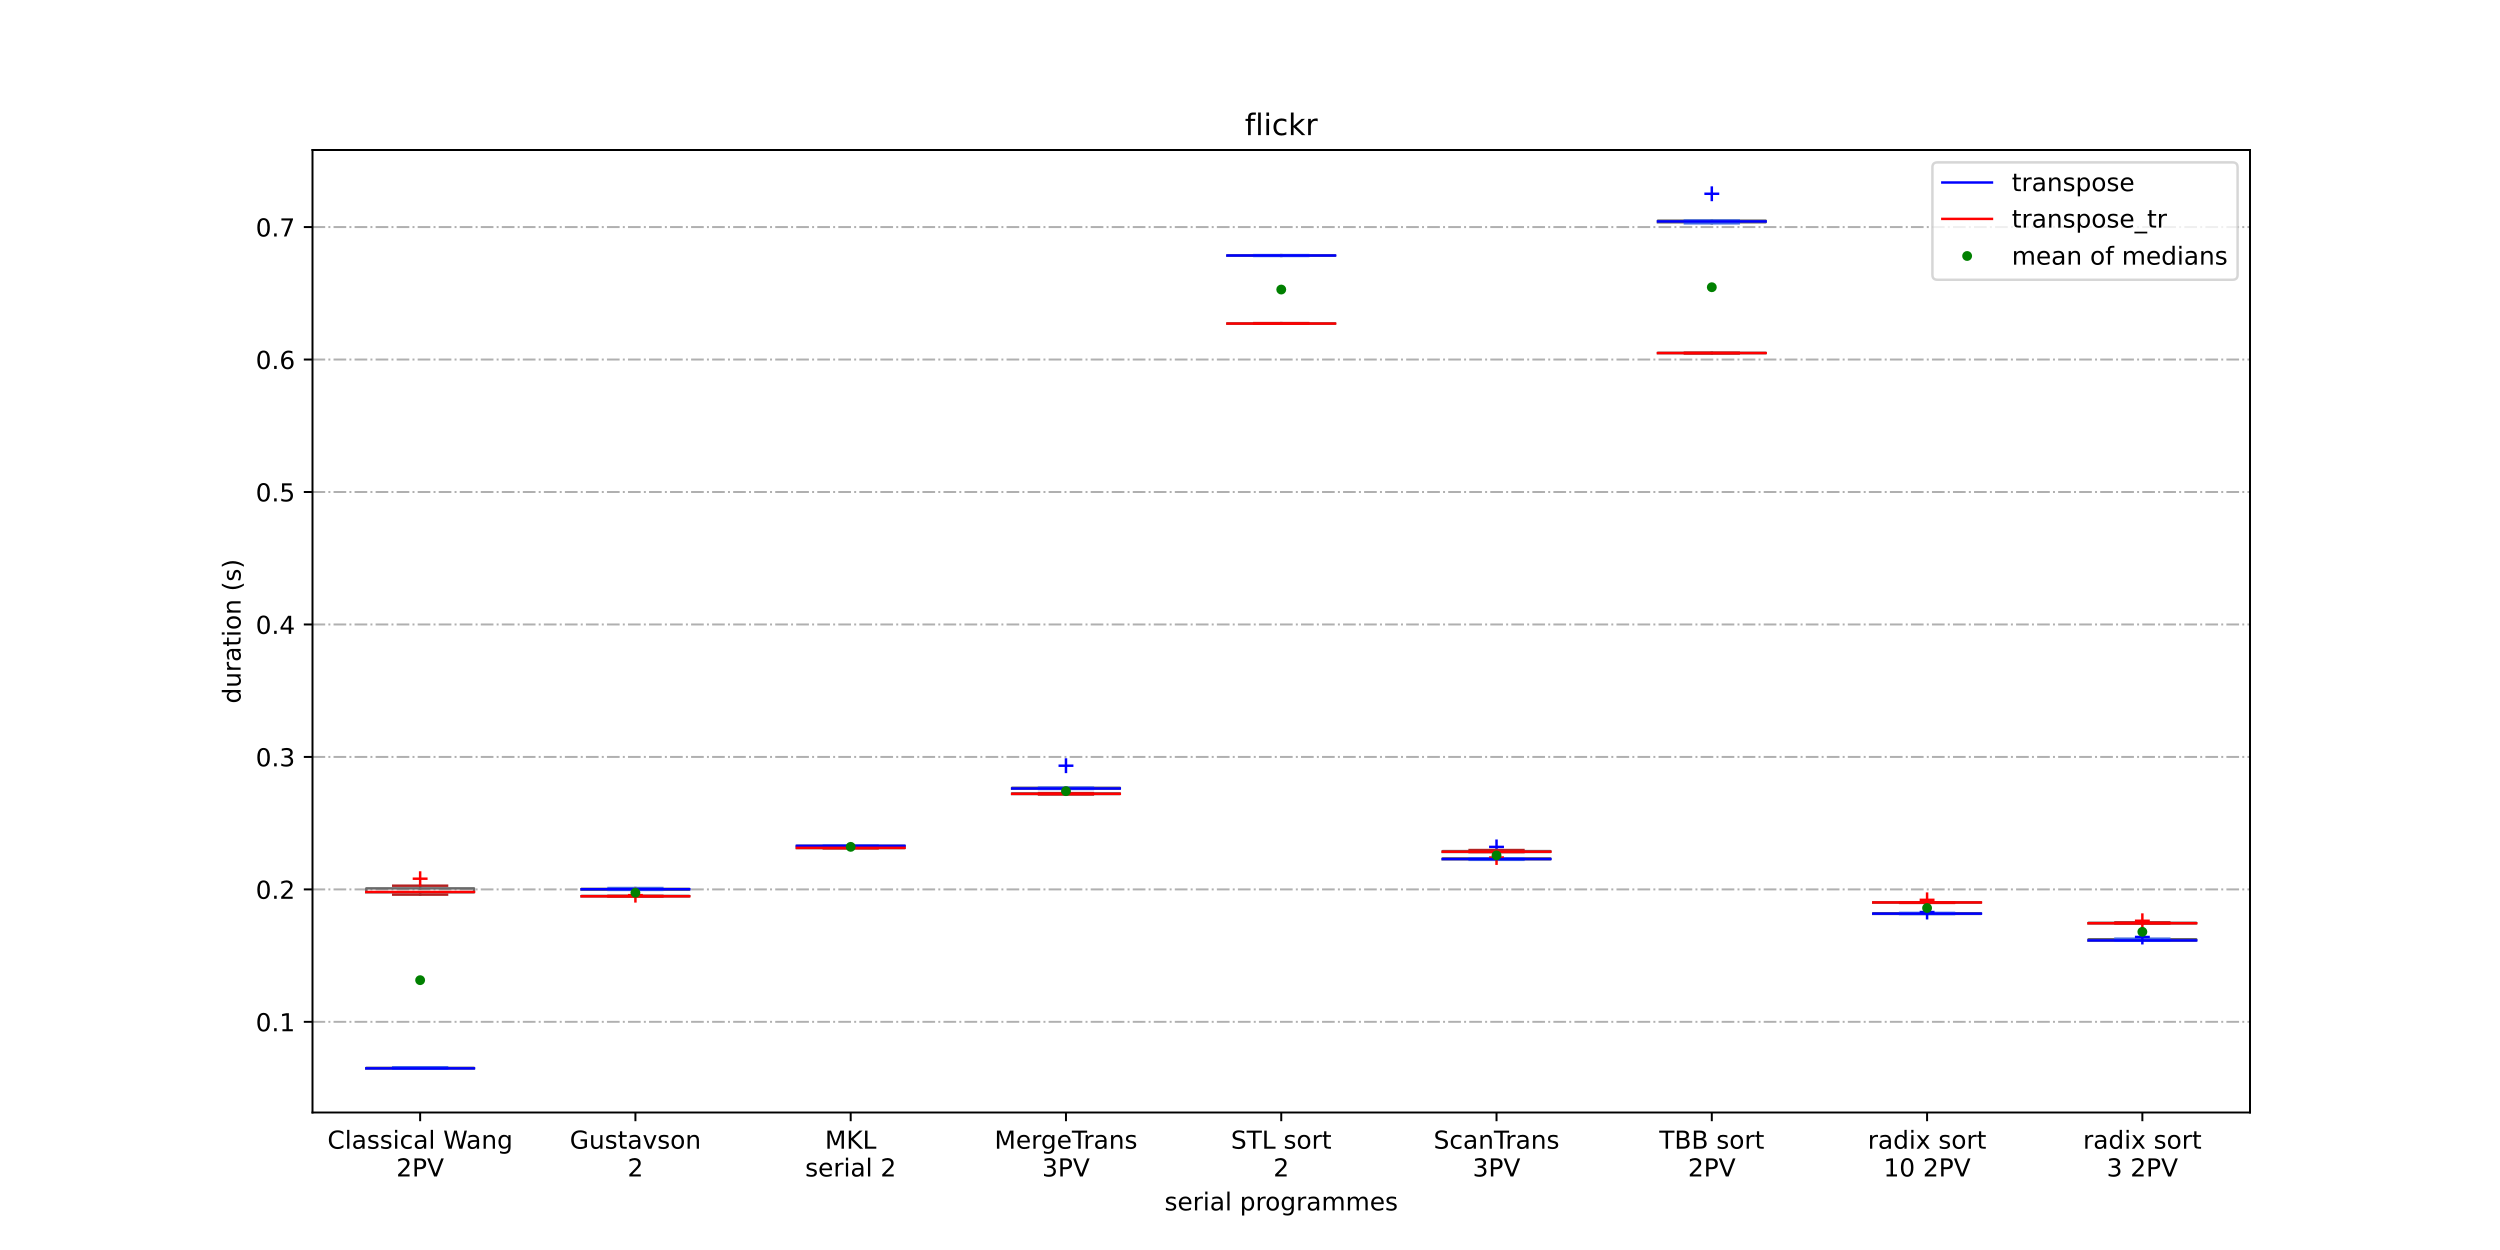 <?xml version="1.0" encoding="utf-8" standalone="no"?>
<!DOCTYPE svg PUBLIC "-//W3C//DTD SVG 1.1//EN"
  "http://www.w3.org/Graphics/SVG/1.1/DTD/svg11.dtd">
<!-- Created with matplotlib (https://matplotlib.org/) -->
<svg height="504pt" version="1.1" viewBox="0 0 1008 504" width="1008pt" xmlns="http://www.w3.org/2000/svg" xmlns:xlink="http://www.w3.org/1999/xlink">
 <defs>
  <style type="text/css">*{stroke-linecap:butt;stroke-linejoin:round;}</style>
 </defs>
 <g id="figure_1">
  <g id="patch_1">
   <path d="M 0 504 
L 1008 504 
L 1008 0 
L 0 0 
z
" style="fill:#ffffff;"/>
  </g>
  <g id="axes_1">
   <g id="patch_2">
    <path d="M 126 448.56 
L 907.2 448.56 
L 907.2 60.48 
L 126 60.48 
z
" style="fill:#ffffff;"/>
   </g>
   <g id="matplotlib.axis_1">
    <g id="xtick_1">
     <g id="line2d_1">
      <defs>
       <path d="M 0 0 
L 0 3.5 
" id="m207e3e0c73" style="stroke:#000000;stroke-width:0.8;"/>
      </defs>
      <g>
       <use style="stroke:#000000;stroke-width:0.8;" x="169.4" xlink:href="#m207e3e0c73" y="448.56"/>
      </g>
     </g>
     <g id="text_1">
      <!-- Classical Wang -->
      <g transform="translate(132.034 463.158)scale(0.1 -0.1)">
       <defs>
        <path d="M 64.406 67.281 
L 64.406 56.891 
Q 59.422 61.531 53.781 63.812 
Q 48.141 66.109 41.797 66.109 
Q 29.297 66.109 22.656 58.469 
Q 16.016 50.828 16.016 36.375 
Q 16.016 21.969 22.656 14.328 
Q 29.297 6.688 41.797 6.688 
Q 48.141 6.688 53.781 8.984 
Q 59.422 11.281 64.406 15.922 
L 64.406 5.609 
Q 59.234 2.094 53.438 0.328 
Q 47.656 -1.422 41.219 -1.422 
Q 24.656 -1.422 15.125 8.703 
Q 5.609 18.844 5.609 36.375 
Q 5.609 53.953 15.125 64.078 
Q 24.656 74.219 41.219 74.219 
Q 47.75 74.219 53.531 72.484 
Q 59.328 70.75 64.406 67.281 
z
" id="DejaVuSans-67"/>
        <path d="M 9.422 75.984 
L 18.406 75.984 
L 18.406 0 
L 9.422 0 
z
" id="DejaVuSans-108"/>
        <path d="M 34.281 27.484 
Q 23.391 27.484 19.188 25 
Q 14.984 22.516 14.984 16.5 
Q 14.984 11.719 18.141 8.906 
Q 21.297 6.109 26.703 6.109 
Q 34.188 6.109 38.703 11.406 
Q 43.219 16.703 43.219 25.484 
L 43.219 27.484 
z
M 52.203 31.203 
L 52.203 0 
L 43.219 0 
L 43.219 8.297 
Q 40.141 3.328 35.547 0.953 
Q 30.953 -1.422 24.312 -1.422 
Q 15.922 -1.422 10.953 3.297 
Q 6 8.016 6 15.922 
Q 6 25.141 12.172 29.828 
Q 18.359 34.516 30.609 34.516 
L 43.219 34.516 
L 43.219 35.406 
Q 43.219 41.609 39.141 45 
Q 35.062 48.391 27.688 48.391 
Q 23 48.391 18.547 47.266 
Q 14.109 46.141 10.016 43.891 
L 10.016 52.203 
Q 14.938 54.109 19.578 55.047 
Q 24.219 56 28.609 56 
Q 40.484 56 46.344 49.844 
Q 52.203 43.703 52.203 31.203 
z
" id="DejaVuSans-97"/>
        <path d="M 44.281 53.078 
L 44.281 44.578 
Q 40.484 46.531 36.375 47.5 
Q 32.281 48.484 27.875 48.484 
Q 21.188 48.484 17.844 46.438 
Q 14.5 44.391 14.5 40.281 
Q 14.5 37.156 16.891 35.375 
Q 19.281 33.594 26.516 31.984 
L 29.594 31.297 
Q 39.156 29.25 43.188 25.516 
Q 47.219 21.781 47.219 15.094 
Q 47.219 7.469 41.188 3.016 
Q 35.156 -1.422 24.609 -1.422 
Q 20.219 -1.422 15.453 -0.562 
Q 10.688 0.297 5.422 2 
L 5.422 11.281 
Q 10.406 8.688 15.234 7.391 
Q 20.062 6.109 24.812 6.109 
Q 31.156 6.109 34.562 8.281 
Q 37.984 10.453 37.984 14.406 
Q 37.984 18.062 35.516 20.016 
Q 33.062 21.969 24.703 23.781 
L 21.578 24.516 
Q 13.234 26.266 9.516 29.906 
Q 5.812 33.547 5.812 39.891 
Q 5.812 47.609 11.281 51.797 
Q 16.75 56 26.812 56 
Q 31.781 56 36.172 55.266 
Q 40.578 54.547 44.281 53.078 
z
" id="DejaVuSans-115"/>
        <path d="M 9.422 54.688 
L 18.406 54.688 
L 18.406 0 
L 9.422 0 
z
M 9.422 75.984 
L 18.406 75.984 
L 18.406 64.594 
L 9.422 64.594 
z
" id="DejaVuSans-105"/>
        <path d="M 48.781 52.594 
L 48.781 44.188 
Q 44.969 46.297 41.141 47.344 
Q 37.312 48.391 33.406 48.391 
Q 24.656 48.391 19.812 42.844 
Q 14.984 37.312 14.984 27.297 
Q 14.984 17.281 19.812 11.734 
Q 24.656 6.203 33.406 6.203 
Q 37.312 6.203 41.141 7.25 
Q 44.969 8.297 48.781 10.406 
L 48.781 2.094 
Q 45.016 0.344 40.984 -0.531 
Q 36.969 -1.422 32.422 -1.422 
Q 20.062 -1.422 12.781 6.344 
Q 5.516 14.109 5.516 27.297 
Q 5.516 40.672 12.859 48.328 
Q 20.219 56 33.016 56 
Q 37.156 56 41.109 55.141 
Q 45.062 54.297 48.781 52.594 
z
" id="DejaVuSans-99"/>
        <path id="DejaVuSans-32"/>
        <path d="M 3.328 72.906 
L 13.281 72.906 
L 28.609 11.281 
L 43.891 72.906 
L 54.984 72.906 
L 70.312 11.281 
L 85.594 72.906 
L 95.609 72.906 
L 77.297 0 
L 64.891 0 
L 49.516 63.281 
L 33.984 0 
L 21.578 0 
z
" id="DejaVuSans-87"/>
        <path d="M 54.891 33.016 
L 54.891 0 
L 45.906 0 
L 45.906 32.719 
Q 45.906 40.484 42.875 44.328 
Q 39.844 48.188 33.797 48.188 
Q 26.516 48.188 22.312 43.547 
Q 18.109 38.922 18.109 30.906 
L 18.109 0 
L 9.078 0 
L 9.078 54.688 
L 18.109 54.688 
L 18.109 46.188 
Q 21.344 51.125 25.703 53.562 
Q 30.078 56 35.797 56 
Q 45.219 56 50.047 50.172 
Q 54.891 44.344 54.891 33.016 
z
" id="DejaVuSans-110"/>
        <path d="M 45.406 27.984 
Q 45.406 37.75 41.375 43.109 
Q 37.359 48.484 30.078 48.484 
Q 22.859 48.484 18.828 43.109 
Q 14.797 37.75 14.797 27.984 
Q 14.797 18.266 18.828 12.891 
Q 22.859 7.516 30.078 7.516 
Q 37.359 7.516 41.375 12.891 
Q 45.406 18.266 45.406 27.984 
z
M 54.391 6.781 
Q 54.391 -7.172 48.188 -13.984 
Q 42 -20.797 29.203 -20.797 
Q 24.469 -20.797 20.266 -20.094 
Q 16.062 -19.391 12.109 -17.922 
L 12.109 -9.188 
Q 16.062 -11.328 19.922 -12.344 
Q 23.781 -13.375 27.781 -13.375 
Q 36.625 -13.375 41.016 -8.766 
Q 45.406 -4.156 45.406 5.172 
L 45.406 9.625 
Q 42.625 4.781 38.281 2.391 
Q 33.938 0 27.875 0 
Q 17.828 0 11.672 7.656 
Q 5.516 15.328 5.516 27.984 
Q 5.516 40.672 11.672 48.328 
Q 17.828 56 27.875 56 
Q 33.938 56 38.281 53.609 
Q 42.625 51.219 45.406 46.391 
L 45.406 54.688 
L 54.391 54.688 
z
" id="DejaVuSans-103"/>
       </defs>
       <use xlink:href="#DejaVuSans-67"/>
       <use x="69.824" xlink:href="#DejaVuSans-108"/>
       <use x="97.607" xlink:href="#DejaVuSans-97"/>
       <use x="158.887" xlink:href="#DejaVuSans-115"/>
       <use x="210.986" xlink:href="#DejaVuSans-115"/>
       <use x="263.086" xlink:href="#DejaVuSans-105"/>
       <use x="290.869" xlink:href="#DejaVuSans-99"/>
       <use x="345.85" xlink:href="#DejaVuSans-97"/>
       <use x="407.129" xlink:href="#DejaVuSans-108"/>
       <use x="434.912" xlink:href="#DejaVuSans-32"/>
       <use x="466.699" xlink:href="#DejaVuSans-87"/>
       <use x="559.201" xlink:href="#DejaVuSans-97"/>
       <use x="620.48" xlink:href="#DejaVuSans-110"/>
       <use x="683.859" xlink:href="#DejaVuSans-103"/>
      </g>
      <!-- 2PV -->
      <g transform="translate(159.784 474.356)scale(0.1 -0.1)">
       <defs>
        <path d="M 19.188 8.297 
L 53.609 8.297 
L 53.609 0 
L 7.328 0 
L 7.328 8.297 
Q 12.938 14.109 22.625 23.891 
Q 32.328 33.688 34.812 36.531 
Q 39.547 41.844 41.422 45.531 
Q 43.312 49.219 43.312 52.781 
Q 43.312 58.594 39.234 62.25 
Q 35.156 65.922 28.609 65.922 
Q 23.969 65.922 18.812 64.312 
Q 13.672 62.703 7.812 59.422 
L 7.812 69.391 
Q 13.766 71.781 18.938 73 
Q 24.125 74.219 28.422 74.219 
Q 39.75 74.219 46.484 68.547 
Q 53.219 62.891 53.219 53.422 
Q 53.219 48.922 51.531 44.891 
Q 49.859 40.875 45.406 35.406 
Q 44.188 33.984 37.641 27.219 
Q 31.109 20.453 19.188 8.297 
z
" id="DejaVuSans-50"/>
        <path d="M 19.672 64.797 
L 19.672 37.406 
L 32.078 37.406 
Q 38.969 37.406 42.719 40.969 
Q 46.484 44.531 46.484 51.125 
Q 46.484 57.672 42.719 61.234 
Q 38.969 64.797 32.078 64.797 
z
M 9.812 72.906 
L 32.078 72.906 
Q 44.344 72.906 50.609 67.359 
Q 56.891 61.812 56.891 51.125 
Q 56.891 40.328 50.609 34.812 
Q 44.344 29.297 32.078 29.297 
L 19.672 29.297 
L 19.672 0 
L 9.812 0 
z
" id="DejaVuSans-80"/>
        <path d="M 28.609 0 
L 0.781 72.906 
L 11.078 72.906 
L 34.188 11.531 
L 57.328 72.906 
L 67.578 72.906 
L 39.797 0 
z
" id="DejaVuSans-86"/>
       </defs>
       <use xlink:href="#DejaVuSans-50"/>
       <use x="63.623" xlink:href="#DejaVuSans-80"/>
       <use x="123.926" xlink:href="#DejaVuSans-86"/>
      </g>
     </g>
    </g>
    <g id="xtick_2">
     <g id="line2d_2">
      <g>
       <use style="stroke:#000000;stroke-width:0.8;" x="256.2" xlink:href="#m207e3e0c73" y="448.56"/>
      </g>
     </g>
     <g id="text_2">
      <!-- Gustavson -->
      <g transform="translate(229.736 463.158)scale(0.1 -0.1)">
       <defs>
        <path d="M 59.516 10.406 
L 59.516 29.984 
L 43.406 29.984 
L 43.406 38.094 
L 69.281 38.094 
L 69.281 6.781 
Q 63.578 2.734 56.688 0.656 
Q 49.812 -1.422 42 -1.422 
Q 24.906 -1.422 15.25 8.562 
Q 5.609 18.562 5.609 36.375 
Q 5.609 54.25 15.25 64.234 
Q 24.906 74.219 42 74.219 
Q 49.125 74.219 55.547 72.453 
Q 61.969 70.703 67.391 67.281 
L 67.391 56.781 
Q 61.922 61.422 55.766 63.766 
Q 49.609 66.109 42.828 66.109 
Q 29.438 66.109 22.719 58.641 
Q 16.016 51.172 16.016 36.375 
Q 16.016 21.625 22.719 14.156 
Q 29.438 6.688 42.828 6.688 
Q 48.047 6.688 52.141 7.594 
Q 56.25 8.5 59.516 10.406 
z
" id="DejaVuSans-71"/>
        <path d="M 8.5 21.578 
L 8.5 54.688 
L 17.484 54.688 
L 17.484 21.922 
Q 17.484 14.156 20.5 10.266 
Q 23.531 6.391 29.594 6.391 
Q 36.859 6.391 41.078 11.031 
Q 45.312 15.672 45.312 23.688 
L 45.312 54.688 
L 54.297 54.688 
L 54.297 0 
L 45.312 0 
L 45.312 8.406 
Q 42.047 3.422 37.719 1 
Q 33.406 -1.422 27.688 -1.422 
Q 18.266 -1.422 13.375 4.438 
Q 8.5 10.297 8.5 21.578 
z
M 31.109 56 
z
" id="DejaVuSans-117"/>
        <path d="M 18.312 70.219 
L 18.312 54.688 
L 36.812 54.688 
L 36.812 47.703 
L 18.312 47.703 
L 18.312 18.016 
Q 18.312 11.328 20.141 9.422 
Q 21.969 7.516 27.594 7.516 
L 36.812 7.516 
L 36.812 0 
L 27.594 0 
Q 17.188 0 13.234 3.875 
Q 9.281 7.766 9.281 18.016 
L 9.281 47.703 
L 2.688 47.703 
L 2.688 54.688 
L 9.281 54.688 
L 9.281 70.219 
z
" id="DejaVuSans-116"/>
        <path d="M 2.984 54.688 
L 12.5 54.688 
L 29.594 8.797 
L 46.688 54.688 
L 56.203 54.688 
L 35.688 0 
L 23.484 0 
z
" id="DejaVuSans-118"/>
        <path d="M 30.609 48.391 
Q 23.391 48.391 19.188 42.75 
Q 14.984 37.109 14.984 27.297 
Q 14.984 17.484 19.156 11.844 
Q 23.344 6.203 30.609 6.203 
Q 37.797 6.203 41.984 11.859 
Q 46.188 17.531 46.188 27.297 
Q 46.188 37.016 41.984 42.703 
Q 37.797 48.391 30.609 48.391 
z
M 30.609 56 
Q 42.328 56 49.016 48.375 
Q 55.719 40.766 55.719 27.297 
Q 55.719 13.875 49.016 6.219 
Q 42.328 -1.422 30.609 -1.422 
Q 18.844 -1.422 12.172 6.219 
Q 5.516 13.875 5.516 27.297 
Q 5.516 40.766 12.172 48.375 
Q 18.844 56 30.609 56 
z
" id="DejaVuSans-111"/>
       </defs>
       <use xlink:href="#DejaVuSans-71"/>
       <use x="77.49" xlink:href="#DejaVuSans-117"/>
       <use x="140.869" xlink:href="#DejaVuSans-115"/>
       <use x="192.969" xlink:href="#DejaVuSans-116"/>
       <use x="232.178" xlink:href="#DejaVuSans-97"/>
       <use x="293.457" xlink:href="#DejaVuSans-118"/>
       <use x="352.637" xlink:href="#DejaVuSans-115"/>
       <use x="404.736" xlink:href="#DejaVuSans-111"/>
       <use x="465.918" xlink:href="#DejaVuSans-110"/>
      </g>
      <!-- 2 -->
      <g transform="translate(253.019 474.356)scale(0.1 -0.1)">
       <use xlink:href="#DejaVuSans-50"/>
      </g>
     </g>
    </g>
    <g id="xtick_3">
     <g id="line2d_3">
      <g>
       <use style="stroke:#000000;stroke-width:0.8;" x="343" xlink:href="#m207e3e0c73" y="448.56"/>
      </g>
     </g>
     <g id="text_3">
      <!-- MKL -->
      <g transform="translate(332.621 463.158)scale(0.1 -0.1)">
       <defs>
        <path d="M 9.812 72.906 
L 24.516 72.906 
L 43.109 23.297 
L 61.812 72.906 
L 76.516 72.906 
L 76.516 0 
L 66.891 0 
L 66.891 64.016 
L 48.094 14.016 
L 38.188 14.016 
L 19.391 64.016 
L 19.391 0 
L 9.812 0 
z
" id="DejaVuSans-77"/>
        <path d="M 9.812 72.906 
L 19.672 72.906 
L 19.672 42.094 
L 52.391 72.906 
L 65.094 72.906 
L 28.906 38.922 
L 67.672 0 
L 54.688 0 
L 19.672 35.109 
L 19.672 0 
L 9.812 0 
z
" id="DejaVuSans-75"/>
        <path d="M 9.812 72.906 
L 19.672 72.906 
L 19.672 8.297 
L 55.172 8.297 
L 55.172 0 
L 9.812 0 
z
" id="DejaVuSans-76"/>
       </defs>
       <use xlink:href="#DejaVuSans-77"/>
       <use x="86.279" xlink:href="#DejaVuSans-75"/>
       <use x="151.855" xlink:href="#DejaVuSans-76"/>
      </g>
      <!-- serial 2 -->
      <g transform="translate(324.651 474.356)scale(0.1 -0.1)">
       <defs>
        <path d="M 56.203 29.594 
L 56.203 25.203 
L 14.891 25.203 
Q 15.484 15.922 20.484 11.062 
Q 25.484 6.203 34.422 6.203 
Q 39.594 6.203 44.453 7.469 
Q 49.312 8.734 54.109 11.281 
L 54.109 2.781 
Q 49.266 0.734 44.188 -0.344 
Q 39.109 -1.422 33.891 -1.422 
Q 20.797 -1.422 13.156 6.188 
Q 5.516 13.812 5.516 26.812 
Q 5.516 40.234 12.766 48.109 
Q 20.016 56 32.328 56 
Q 43.359 56 49.781 48.891 
Q 56.203 41.797 56.203 29.594 
z
M 47.219 32.234 
Q 47.125 39.594 43.094 43.984 
Q 39.062 48.391 32.422 48.391 
Q 24.906 48.391 20.391 44.141 
Q 15.875 39.891 15.188 32.172 
z
" id="DejaVuSans-101"/>
        <path d="M 41.109 46.297 
Q 39.594 47.172 37.812 47.578 
Q 36.031 48 33.891 48 
Q 26.266 48 22.188 43.047 
Q 18.109 38.094 18.109 28.812 
L 18.109 0 
L 9.078 0 
L 9.078 54.688 
L 18.109 54.688 
L 18.109 46.188 
Q 20.953 51.172 25.484 53.578 
Q 30.031 56 36.531 56 
Q 37.453 56 38.578 55.875 
Q 39.703 55.766 41.062 55.516 
z
" id="DejaVuSans-114"/>
       </defs>
       <use xlink:href="#DejaVuSans-115"/>
       <use x="52.1" xlink:href="#DejaVuSans-101"/>
       <use x="113.623" xlink:href="#DejaVuSans-114"/>
       <use x="154.736" xlink:href="#DejaVuSans-105"/>
       <use x="182.52" xlink:href="#DejaVuSans-97"/>
       <use x="243.799" xlink:href="#DejaVuSans-108"/>
       <use x="271.582" xlink:href="#DejaVuSans-32"/>
       <use x="303.369" xlink:href="#DejaVuSans-50"/>
      </g>
     </g>
    </g>
    <g id="xtick_4">
     <g id="line2d_4">
      <g>
       <use style="stroke:#000000;stroke-width:0.8;" x="429.8" xlink:href="#m207e3e0c73" y="448.56"/>
      </g>
     </g>
     <g id="text_4">
      <!-- MergeTrans -->
      <g transform="translate(400.981 463.158)scale(0.1 -0.1)">
       <defs>
        <path d="M -0.297 72.906 
L 61.375 72.906 
L 61.375 64.594 
L 35.5 64.594 
L 35.5 0 
L 25.594 0 
L 25.594 64.594 
L -0.297 64.594 
z
" id="DejaVuSans-84"/>
       </defs>
       <use xlink:href="#DejaVuSans-77"/>
       <use x="86.279" xlink:href="#DejaVuSans-101"/>
       <use x="147.803" xlink:href="#DejaVuSans-114"/>
       <use x="187.166" xlink:href="#DejaVuSans-103"/>
       <use x="250.643" xlink:href="#DejaVuSans-101"/>
       <use x="312.166" xlink:href="#DejaVuSans-84"/>
       <use x="358.5" xlink:href="#DejaVuSans-114"/>
       <use x="399.613" xlink:href="#DejaVuSans-97"/>
       <use x="460.893" xlink:href="#DejaVuSans-110"/>
       <use x="524.271" xlink:href="#DejaVuSans-115"/>
      </g>
      <!-- 3PV -->
      <g transform="translate(420.184 474.356)scale(0.1 -0.1)">
       <defs>
        <path d="M 40.578 39.312 
Q 47.656 37.797 51.625 33 
Q 55.609 28.219 55.609 21.188 
Q 55.609 10.406 48.188 4.484 
Q 40.766 -1.422 27.094 -1.422 
Q 22.516 -1.422 17.656 -0.516 
Q 12.797 0.391 7.625 2.203 
L 7.625 11.719 
Q 11.719 9.328 16.594 8.109 
Q 21.484 6.891 26.812 6.891 
Q 36.078 6.891 40.938 10.547 
Q 45.797 14.203 45.797 21.188 
Q 45.797 27.641 41.281 31.266 
Q 36.766 34.906 28.719 34.906 
L 20.219 34.906 
L 20.219 43.016 
L 29.109 43.016 
Q 36.375 43.016 40.234 45.922 
Q 44.094 48.828 44.094 54.297 
Q 44.094 59.906 40.109 62.906 
Q 36.141 65.922 28.719 65.922 
Q 24.656 65.922 20.016 65.031 
Q 15.375 64.156 9.812 62.312 
L 9.812 71.094 
Q 15.438 72.656 20.344 73.438 
Q 25.25 74.219 29.594 74.219 
Q 40.828 74.219 47.359 69.109 
Q 53.906 64.016 53.906 55.328 
Q 53.906 49.266 50.438 45.094 
Q 46.969 40.922 40.578 39.312 
z
" id="DejaVuSans-51"/>
       </defs>
       <use xlink:href="#DejaVuSans-51"/>
       <use x="63.623" xlink:href="#DejaVuSans-80"/>
       <use x="123.926" xlink:href="#DejaVuSans-86"/>
      </g>
     </g>
    </g>
    <g id="xtick_5">
     <g id="line2d_5">
      <g>
       <use style="stroke:#000000;stroke-width:0.8;" x="516.6" xlink:href="#m207e3e0c73" y="448.56"/>
      </g>
     </g>
     <g id="text_5">
      <!-- STL sort -->
      <g transform="translate(496.317 463.158)scale(0.1 -0.1)">
       <defs>
        <path d="M 53.516 70.516 
L 53.516 60.891 
Q 47.906 63.578 42.922 64.891 
Q 37.938 66.219 33.297 66.219 
Q 25.25 66.219 20.875 63.094 
Q 16.5 59.969 16.5 54.203 
Q 16.5 49.359 19.406 46.891 
Q 22.312 44.438 30.422 42.922 
L 36.375 41.703 
Q 47.406 39.594 52.656 34.297 
Q 57.906 29 57.906 20.125 
Q 57.906 9.516 50.797 4.047 
Q 43.703 -1.422 29.984 -1.422 
Q 24.812 -1.422 18.969 -0.25 
Q 13.141 0.922 6.891 3.219 
L 6.891 13.375 
Q 12.891 10.016 18.656 8.297 
Q 24.422 6.594 29.984 6.594 
Q 38.422 6.594 43.016 9.906 
Q 47.609 13.234 47.609 19.391 
Q 47.609 24.75 44.312 27.781 
Q 41.016 30.812 33.5 32.328 
L 27.484 33.5 
Q 16.453 35.688 11.516 40.375 
Q 6.594 45.062 6.594 53.422 
Q 6.594 63.094 13.406 68.656 
Q 20.219 74.219 32.172 74.219 
Q 37.312 74.219 42.625 73.281 
Q 47.953 72.359 53.516 70.516 
z
" id="DejaVuSans-83"/>
       </defs>
       <use xlink:href="#DejaVuSans-83"/>
       <use x="63.477" xlink:href="#DejaVuSans-84"/>
       <use x="124.561" xlink:href="#DejaVuSans-76"/>
       <use x="180.273" xlink:href="#DejaVuSans-32"/>
       <use x="212.061" xlink:href="#DejaVuSans-115"/>
       <use x="264.16" xlink:href="#DejaVuSans-111"/>
       <use x="325.342" xlink:href="#DejaVuSans-114"/>
       <use x="366.455" xlink:href="#DejaVuSans-116"/>
      </g>
      <!-- 2 -->
      <g transform="translate(513.419 474.356)scale(0.1 -0.1)">
       <use xlink:href="#DejaVuSans-50"/>
      </g>
     </g>
    </g>
    <g id="xtick_6">
     <g id="line2d_6">
      <g>
       <use style="stroke:#000000;stroke-width:0.8;" x="603.4" xlink:href="#m207e3e0c73" y="448.56"/>
      </g>
     </g>
     <g id="text_6">
      <!-- ScanTrans -->
      <g transform="translate(578.034 463.158)scale(0.1 -0.1)">
       <use xlink:href="#DejaVuSans-83"/>
       <use x="63.477" xlink:href="#DejaVuSans-99"/>
       <use x="118.457" xlink:href="#DejaVuSans-97"/>
       <use x="179.736" xlink:href="#DejaVuSans-110"/>
       <use x="243.115" xlink:href="#DejaVuSans-84"/>
       <use x="289.449" xlink:href="#DejaVuSans-114"/>
       <use x="330.562" xlink:href="#DejaVuSans-97"/>
       <use x="391.842" xlink:href="#DejaVuSans-110"/>
       <use x="455.221" xlink:href="#DejaVuSans-115"/>
      </g>
      <!-- 3PV -->
      <g transform="translate(593.784 474.356)scale(0.1 -0.1)">
       <use xlink:href="#DejaVuSans-51"/>
       <use x="63.623" xlink:href="#DejaVuSans-80"/>
       <use x="123.926" xlink:href="#DejaVuSans-86"/>
      </g>
     </g>
    </g>
    <g id="xtick_7">
     <g id="line2d_7">
      <g>
       <use style="stroke:#000000;stroke-width:0.8;" x="690.2" xlink:href="#m207e3e0c73" y="448.56"/>
      </g>
     </g>
     <g id="text_7">
      <!-- TBB sort -->
      <g transform="translate(669.016 463.158)scale(0.1 -0.1)">
       <defs>
        <path d="M 19.672 34.812 
L 19.672 8.109 
L 35.5 8.109 
Q 43.453 8.109 47.281 11.406 
Q 51.125 14.703 51.125 21.484 
Q 51.125 28.328 47.281 31.562 
Q 43.453 34.812 35.5 34.812 
z
M 19.672 64.797 
L 19.672 42.828 
L 34.281 42.828 
Q 41.5 42.828 45.031 45.531 
Q 48.578 48.25 48.578 53.812 
Q 48.578 59.328 45.031 62.062 
Q 41.5 64.797 34.281 64.797 
z
M 9.812 72.906 
L 35.016 72.906 
Q 46.297 72.906 52.391 68.219 
Q 58.5 63.531 58.5 54.891 
Q 58.5 48.188 55.375 44.234 
Q 52.25 40.281 46.188 39.312 
Q 53.469 37.75 57.5 32.781 
Q 61.531 27.828 61.531 20.406 
Q 61.531 10.641 54.891 5.312 
Q 48.25 0 35.984 0 
L 9.812 0 
z
" id="DejaVuSans-66"/>
       </defs>
       <use xlink:href="#DejaVuSans-84"/>
       <use x="61.084" xlink:href="#DejaVuSans-66"/>
       <use x="129.688" xlink:href="#DejaVuSans-66"/>
       <use x="198.291" xlink:href="#DejaVuSans-32"/>
       <use x="230.078" xlink:href="#DejaVuSans-115"/>
       <use x="282.178" xlink:href="#DejaVuSans-111"/>
       <use x="343.359" xlink:href="#DejaVuSans-114"/>
       <use x="384.473" xlink:href="#DejaVuSans-116"/>
      </g>
      <!-- 2PV -->
      <g transform="translate(680.584 474.356)scale(0.1 -0.1)">
       <use xlink:href="#DejaVuSans-50"/>
       <use x="63.623" xlink:href="#DejaVuSans-80"/>
       <use x="123.926" xlink:href="#DejaVuSans-86"/>
      </g>
     </g>
    </g>
    <g id="xtick_8">
     <g id="line2d_8">
      <g>
       <use style="stroke:#000000;stroke-width:0.8;" x="777" xlink:href="#m207e3e0c73" y="448.56"/>
      </g>
     </g>
     <g id="text_8">
      <!-- radix sort -->
      <g transform="translate(753.089 463.158)scale(0.1 -0.1)">
       <defs>
        <path d="M 45.406 46.391 
L 45.406 75.984 
L 54.391 75.984 
L 54.391 0 
L 45.406 0 
L 45.406 8.203 
Q 42.578 3.328 38.25 0.953 
Q 33.938 -1.422 27.875 -1.422 
Q 17.969 -1.422 11.734 6.484 
Q 5.516 14.406 5.516 27.297 
Q 5.516 40.188 11.734 48.094 
Q 17.969 56 27.875 56 
Q 33.938 56 38.25 53.625 
Q 42.578 51.266 45.406 46.391 
z
M 14.797 27.297 
Q 14.797 17.391 18.875 11.75 
Q 22.953 6.109 30.078 6.109 
Q 37.203 6.109 41.297 11.75 
Q 45.406 17.391 45.406 27.297 
Q 45.406 37.203 41.297 42.844 
Q 37.203 48.484 30.078 48.484 
Q 22.953 48.484 18.875 42.844 
Q 14.797 37.203 14.797 27.297 
z
" id="DejaVuSans-100"/>
        <path d="M 54.891 54.688 
L 35.109 28.078 
L 55.906 0 
L 45.312 0 
L 29.391 21.484 
L 13.484 0 
L 2.875 0 
L 24.125 28.609 
L 4.688 54.688 
L 15.281 54.688 
L 29.781 35.203 
L 44.281 54.688 
z
" id="DejaVuSans-120"/>
       </defs>
       <use xlink:href="#DejaVuSans-114"/>
       <use x="41.113" xlink:href="#DejaVuSans-97"/>
       <use x="102.393" xlink:href="#DejaVuSans-100"/>
       <use x="165.869" xlink:href="#DejaVuSans-105"/>
       <use x="193.652" xlink:href="#DejaVuSans-120"/>
       <use x="252.832" xlink:href="#DejaVuSans-32"/>
       <use x="284.619" xlink:href="#DejaVuSans-115"/>
       <use x="336.719" xlink:href="#DejaVuSans-111"/>
       <use x="397.9" xlink:href="#DejaVuSans-114"/>
       <use x="439.014" xlink:href="#DejaVuSans-116"/>
      </g>
      <!-- 10 2PV -->
      <g transform="translate(759.432 474.356)scale(0.1 -0.1)">
       <defs>
        <path d="M 12.406 8.297 
L 28.516 8.297 
L 28.516 63.922 
L 10.984 60.406 
L 10.984 69.391 
L 28.422 72.906 
L 38.281 72.906 
L 38.281 8.297 
L 54.391 8.297 
L 54.391 0 
L 12.406 0 
z
" id="DejaVuSans-49"/>
        <path d="M 31.781 66.406 
Q 24.172 66.406 20.328 58.906 
Q 16.5 51.422 16.5 36.375 
Q 16.5 21.391 20.328 13.891 
Q 24.172 6.391 31.781 6.391 
Q 39.453 6.391 43.281 13.891 
Q 47.125 21.391 47.125 36.375 
Q 47.125 51.422 43.281 58.906 
Q 39.453 66.406 31.781 66.406 
z
M 31.781 74.219 
Q 44.047 74.219 50.516 64.516 
Q 56.984 54.828 56.984 36.375 
Q 56.984 17.969 50.516 8.266 
Q 44.047 -1.422 31.781 -1.422 
Q 19.531 -1.422 13.062 8.266 
Q 6.594 17.969 6.594 36.375 
Q 6.594 54.828 13.062 64.516 
Q 19.531 74.219 31.781 74.219 
z
" id="DejaVuSans-48"/>
       </defs>
       <use xlink:href="#DejaVuSans-49"/>
       <use x="63.623" xlink:href="#DejaVuSans-48"/>
       <use x="127.246" xlink:href="#DejaVuSans-32"/>
       <use x="159.033" xlink:href="#DejaVuSans-50"/>
       <use x="222.656" xlink:href="#DejaVuSans-80"/>
       <use x="282.959" xlink:href="#DejaVuSans-86"/>
      </g>
     </g>
    </g>
    <g id="xtick_9">
     <g id="line2d_9">
      <g>
       <use style="stroke:#000000;stroke-width:0.8;" x="863.8" xlink:href="#m207e3e0c73" y="448.56"/>
      </g>
     </g>
     <g id="text_9">
      <!-- radix sort -->
      <g transform="translate(839.889 463.158)scale(0.1 -0.1)">
       <use xlink:href="#DejaVuSans-114"/>
       <use x="41.113" xlink:href="#DejaVuSans-97"/>
       <use x="102.393" xlink:href="#DejaVuSans-100"/>
       <use x="165.869" xlink:href="#DejaVuSans-105"/>
       <use x="193.652" xlink:href="#DejaVuSans-120"/>
       <use x="252.832" xlink:href="#DejaVuSans-32"/>
       <use x="284.619" xlink:href="#DejaVuSans-115"/>
       <use x="336.719" xlink:href="#DejaVuSans-111"/>
       <use x="397.9" xlink:href="#DejaVuSans-114"/>
       <use x="439.014" xlink:href="#DejaVuSans-116"/>
      </g>
      <!-- 3 2PV -->
      <g transform="translate(849.413 474.356)scale(0.1 -0.1)">
       <use xlink:href="#DejaVuSans-51"/>
       <use x="63.623" xlink:href="#DejaVuSans-32"/>
       <use x="95.41" xlink:href="#DejaVuSans-50"/>
       <use x="159.033" xlink:href="#DejaVuSans-80"/>
       <use x="219.336" xlink:href="#DejaVuSans-86"/>
      </g>
     </g>
    </g>
    <g id="text_10">
     <!-- serial programmes -->
     <g transform="translate(469.54 488.034)scale(0.1 -0.1)">
      <defs>
       <path d="M 18.109 8.203 
L 18.109 -20.797 
L 9.078 -20.797 
L 9.078 54.688 
L 18.109 54.688 
L 18.109 46.391 
Q 20.953 51.266 25.266 53.625 
Q 29.594 56 35.594 56 
Q 45.562 56 51.781 48.094 
Q 58.016 40.188 58.016 27.297 
Q 58.016 14.406 51.781 6.484 
Q 45.562 -1.422 35.594 -1.422 
Q 29.594 -1.422 25.266 0.953 
Q 20.953 3.328 18.109 8.203 
z
M 48.688 27.297 
Q 48.688 37.203 44.609 42.844 
Q 40.531 48.484 33.406 48.484 
Q 26.266 48.484 22.188 42.844 
Q 18.109 37.203 18.109 27.297 
Q 18.109 17.391 22.188 11.75 
Q 26.266 6.109 33.406 6.109 
Q 40.531 6.109 44.609 11.75 
Q 48.688 17.391 48.688 27.297 
z
" id="DejaVuSans-112"/>
       <path d="M 52 44.188 
Q 55.375 50.25 60.062 53.125 
Q 64.75 56 71.094 56 
Q 79.641 56 84.281 50.016 
Q 88.922 44.047 88.922 33.016 
L 88.922 0 
L 79.891 0 
L 79.891 32.719 
Q 79.891 40.578 77.094 44.375 
Q 74.312 48.188 68.609 48.188 
Q 61.625 48.188 57.562 43.547 
Q 53.516 38.922 53.516 30.906 
L 53.516 0 
L 44.484 0 
L 44.484 32.719 
Q 44.484 40.625 41.703 44.406 
Q 38.922 48.188 33.109 48.188 
Q 26.219 48.188 22.156 43.531 
Q 18.109 38.875 18.109 30.906 
L 18.109 0 
L 9.078 0 
L 9.078 54.688 
L 18.109 54.688 
L 18.109 46.188 
Q 21.188 51.219 25.484 53.609 
Q 29.781 56 35.688 56 
Q 41.656 56 45.828 52.969 
Q 50 49.953 52 44.188 
z
" id="DejaVuSans-109"/>
      </defs>
      <use xlink:href="#DejaVuSans-115"/>
      <use x="52.1" xlink:href="#DejaVuSans-101"/>
      <use x="113.623" xlink:href="#DejaVuSans-114"/>
      <use x="154.736" xlink:href="#DejaVuSans-105"/>
      <use x="182.52" xlink:href="#DejaVuSans-97"/>
      <use x="243.799" xlink:href="#DejaVuSans-108"/>
      <use x="271.582" xlink:href="#DejaVuSans-32"/>
      <use x="303.369" xlink:href="#DejaVuSans-112"/>
      <use x="366.846" xlink:href="#DejaVuSans-114"/>
      <use x="405.709" xlink:href="#DejaVuSans-111"/>
      <use x="466.891" xlink:href="#DejaVuSans-103"/>
      <use x="530.367" xlink:href="#DejaVuSans-114"/>
      <use x="571.48" xlink:href="#DejaVuSans-97"/>
      <use x="632.76" xlink:href="#DejaVuSans-109"/>
      <use x="730.172" xlink:href="#DejaVuSans-109"/>
      <use x="827.584" xlink:href="#DejaVuSans-101"/>
      <use x="889.107" xlink:href="#DejaVuSans-115"/>
     </g>
    </g>
   </g>
   <g id="matplotlib.axis_2">
    <g id="ytick_1">
     <g id="line2d_10">
      <path clip-path="url(#pe679cc56e7)" d="M 126 412.005 
L 907.2 412.005 
" style="fill:none;stroke:#b0b0b0;stroke-dasharray:5.12,1.28,0.8,1.28;stroke-dashoffset:0;stroke-width:0.8;"/>
     </g>
     <g id="line2d_11">
      <defs>
       <path d="M 0 0 
L -3.5 0 
" id="m5b9dfe0969" style="stroke:#000000;stroke-width:0.8;"/>
      </defs>
      <g>
       <use style="stroke:#000000;stroke-width:0.8;" x="126" xlink:href="#m5b9dfe0969" y="412.005"/>
      </g>
     </g>
     <g id="text_11">
      <!-- 0.1 -->
      <g transform="translate(103.097 415.805)scale(0.1 -0.1)">
       <defs>
        <path d="M 10.688 12.406 
L 21 12.406 
L 21 0 
L 10.688 0 
z
" id="DejaVuSans-46"/>
       </defs>
       <use xlink:href="#DejaVuSans-48"/>
       <use x="63.623" xlink:href="#DejaVuSans-46"/>
       <use x="95.41" xlink:href="#DejaVuSans-49"/>
      </g>
     </g>
    </g>
    <g id="ytick_2">
     <g id="line2d_12">
      <path clip-path="url(#pe679cc56e7)" d="M 126 358.597 
L 907.2 358.597 
" style="fill:none;stroke:#b0b0b0;stroke-dasharray:5.12,1.28,0.8,1.28;stroke-dashoffset:0;stroke-width:0.8;"/>
     </g>
     <g id="line2d_13">
      <g>
       <use style="stroke:#000000;stroke-width:0.8;" x="126" xlink:href="#m5b9dfe0969" y="358.597"/>
      </g>
     </g>
     <g id="text_12">
      <!-- 0.2 -->
      <g transform="translate(103.097 362.396)scale(0.1 -0.1)">
       <use xlink:href="#DejaVuSans-48"/>
       <use x="63.623" xlink:href="#DejaVuSans-46"/>
       <use x="95.41" xlink:href="#DejaVuSans-50"/>
      </g>
     </g>
    </g>
    <g id="ytick_3">
     <g id="line2d_14">
      <path clip-path="url(#pe679cc56e7)" d="M 126 305.188 
L 907.2 305.188 
" style="fill:none;stroke:#b0b0b0;stroke-dasharray:5.12,1.28,0.8,1.28;stroke-dashoffset:0;stroke-width:0.8;"/>
     </g>
     <g id="line2d_15">
      <g>
       <use style="stroke:#000000;stroke-width:0.8;" x="126" xlink:href="#m5b9dfe0969" y="305.188"/>
      </g>
     </g>
     <g id="text_13">
      <!-- 0.3 -->
      <g transform="translate(103.097 308.988)scale(0.1 -0.1)">
       <use xlink:href="#DejaVuSans-48"/>
       <use x="63.623" xlink:href="#DejaVuSans-46"/>
       <use x="95.41" xlink:href="#DejaVuSans-51"/>
      </g>
     </g>
    </g>
    <g id="ytick_4">
     <g id="line2d_16">
      <path clip-path="url(#pe679cc56e7)" d="M 126 251.78 
L 907.2 251.78 
" style="fill:none;stroke:#b0b0b0;stroke-dasharray:5.12,1.28,0.8,1.28;stroke-dashoffset:0;stroke-width:0.8;"/>
     </g>
     <g id="line2d_17">
      <g>
       <use style="stroke:#000000;stroke-width:0.8;" x="126" xlink:href="#m5b9dfe0969" y="251.78"/>
      </g>
     </g>
     <g id="text_14">
      <!-- 0.4 -->
      <g transform="translate(103.097 255.579)scale(0.1 -0.1)">
       <defs>
        <path d="M 37.797 64.312 
L 12.891 25.391 
L 37.797 25.391 
z
M 35.203 72.906 
L 47.609 72.906 
L 47.609 25.391 
L 58.016 25.391 
L 58.016 17.188 
L 47.609 17.188 
L 47.609 0 
L 37.797 0 
L 37.797 17.188 
L 4.891 17.188 
L 4.891 26.703 
z
" id="DejaVuSans-52"/>
       </defs>
       <use xlink:href="#DejaVuSans-48"/>
       <use x="63.623" xlink:href="#DejaVuSans-46"/>
       <use x="95.41" xlink:href="#DejaVuSans-52"/>
      </g>
     </g>
    </g>
    <g id="ytick_5">
     <g id="line2d_18">
      <path clip-path="url(#pe679cc56e7)" d="M 126 198.371 
L 907.2 198.371 
" style="fill:none;stroke:#b0b0b0;stroke-dasharray:5.12,1.28,0.8,1.28;stroke-dashoffset:0;stroke-width:0.8;"/>
     </g>
     <g id="line2d_19">
      <g>
       <use style="stroke:#000000;stroke-width:0.8;" x="126" xlink:href="#m5b9dfe0969" y="198.371"/>
      </g>
     </g>
     <g id="text_15">
      <!-- 0.5 -->
      <g transform="translate(103.097 202.171)scale(0.1 -0.1)">
       <defs>
        <path d="M 10.797 72.906 
L 49.516 72.906 
L 49.516 64.594 
L 19.828 64.594 
L 19.828 46.734 
Q 21.969 47.469 24.109 47.828 
Q 26.266 48.188 28.422 48.188 
Q 40.625 48.188 47.75 41.5 
Q 54.891 34.812 54.891 23.391 
Q 54.891 11.625 47.562 5.094 
Q 40.234 -1.422 26.906 -1.422 
Q 22.312 -1.422 17.547 -0.641 
Q 12.797 0.141 7.719 1.703 
L 7.719 11.625 
Q 12.109 9.234 16.797 8.062 
Q 21.484 6.891 26.703 6.891 
Q 35.156 6.891 40.078 11.328 
Q 45.016 15.766 45.016 23.391 
Q 45.016 31 40.078 35.438 
Q 35.156 39.891 26.703 39.891 
Q 22.75 39.891 18.812 39.016 
Q 14.891 38.141 10.797 36.281 
z
" id="DejaVuSans-53"/>
       </defs>
       <use xlink:href="#DejaVuSans-48"/>
       <use x="63.623" xlink:href="#DejaVuSans-46"/>
       <use x="95.41" xlink:href="#DejaVuSans-53"/>
      </g>
     </g>
    </g>
    <g id="ytick_6">
     <g id="line2d_20">
      <path clip-path="url(#pe679cc56e7)" d="M 126 144.963 
L 907.2 144.963 
" style="fill:none;stroke:#b0b0b0;stroke-dasharray:5.12,1.28,0.8,1.28;stroke-dashoffset:0;stroke-width:0.8;"/>
     </g>
     <g id="line2d_21">
      <g>
       <use style="stroke:#000000;stroke-width:0.8;" x="126" xlink:href="#m5b9dfe0969" y="144.963"/>
      </g>
     </g>
     <g id="text_16">
      <!-- 0.6 -->
      <g transform="translate(103.097 148.762)scale(0.1 -0.1)">
       <defs>
        <path d="M 33.016 40.375 
Q 26.375 40.375 22.484 35.828 
Q 18.609 31.297 18.609 23.391 
Q 18.609 15.531 22.484 10.953 
Q 26.375 6.391 33.016 6.391 
Q 39.656 6.391 43.531 10.953 
Q 47.406 15.531 47.406 23.391 
Q 47.406 31.297 43.531 35.828 
Q 39.656 40.375 33.016 40.375 
z
M 52.594 71.297 
L 52.594 62.312 
Q 48.875 64.062 45.094 64.984 
Q 41.312 65.922 37.594 65.922 
Q 27.828 65.922 22.672 59.328 
Q 17.531 52.734 16.797 39.406 
Q 19.672 43.656 24.016 45.922 
Q 28.375 48.188 33.594 48.188 
Q 44.578 48.188 50.953 41.516 
Q 57.328 34.859 57.328 23.391 
Q 57.328 12.156 50.688 5.359 
Q 44.047 -1.422 33.016 -1.422 
Q 20.359 -1.422 13.672 8.266 
Q 6.984 17.969 6.984 36.375 
Q 6.984 53.656 15.188 63.938 
Q 23.391 74.219 37.203 74.219 
Q 40.922 74.219 44.703 73.484 
Q 48.484 72.75 52.594 71.297 
z
" id="DejaVuSans-54"/>
       </defs>
       <use xlink:href="#DejaVuSans-48"/>
       <use x="63.623" xlink:href="#DejaVuSans-46"/>
       <use x="95.41" xlink:href="#DejaVuSans-54"/>
      </g>
     </g>
    </g>
    <g id="ytick_7">
     <g id="line2d_22">
      <path clip-path="url(#pe679cc56e7)" d="M 126 91.554 
L 907.2 91.554 
" style="fill:none;stroke:#b0b0b0;stroke-dasharray:5.12,1.28,0.8,1.28;stroke-dashoffset:0;stroke-width:0.8;"/>
     </g>
     <g id="line2d_23">
      <g>
       <use style="stroke:#000000;stroke-width:0.8;" x="126" xlink:href="#m5b9dfe0969" y="91.554"/>
      </g>
     </g>
     <g id="text_17">
      <!-- 0.7 -->
      <g transform="translate(103.097 95.354)scale(0.1 -0.1)">
       <defs>
        <path d="M 8.203 72.906 
L 55.078 72.906 
L 55.078 68.703 
L 28.609 0 
L 18.312 0 
L 43.219 64.594 
L 8.203 64.594 
z
" id="DejaVuSans-55"/>
       </defs>
       <use xlink:href="#DejaVuSans-48"/>
       <use x="63.623" xlink:href="#DejaVuSans-46"/>
       <use x="95.41" xlink:href="#DejaVuSans-55"/>
      </g>
     </g>
    </g>
    <g id="text_18">
     <!-- duration (s) -->
     <g transform="translate(97.017 283.655)rotate(-90)scale(0.1 -0.1)">
      <defs>
       <path d="M 31 75.875 
Q 24.469 64.656 21.281 53.656 
Q 18.109 42.672 18.109 31.391 
Q 18.109 20.125 21.312 9.062 
Q 24.516 -2 31 -13.188 
L 23.188 -13.188 
Q 15.875 -1.703 12.234 9.375 
Q 8.594 20.453 8.594 31.391 
Q 8.594 42.281 12.203 53.312 
Q 15.828 64.359 23.188 75.875 
z
" id="DejaVuSans-40"/>
       <path d="M 8.016 75.875 
L 15.828 75.875 
Q 23.141 64.359 26.781 53.312 
Q 30.422 42.281 30.422 31.391 
Q 30.422 20.453 26.781 9.375 
Q 23.141 -1.703 15.828 -13.188 
L 8.016 -13.188 
Q 14.5 -2 17.703 9.062 
Q 20.906 20.125 20.906 31.391 
Q 20.906 42.672 17.703 53.656 
Q 14.5 64.656 8.016 75.875 
z
" id="DejaVuSans-41"/>
      </defs>
      <use xlink:href="#DejaVuSans-100"/>
      <use x="63.477" xlink:href="#DejaVuSans-117"/>
      <use x="126.855" xlink:href="#DejaVuSans-114"/>
      <use x="167.969" xlink:href="#DejaVuSans-97"/>
      <use x="229.248" xlink:href="#DejaVuSans-116"/>
      <use x="268.457" xlink:href="#DejaVuSans-105"/>
      <use x="296.24" xlink:href="#DejaVuSans-111"/>
      <use x="357.422" xlink:href="#DejaVuSans-110"/>
      <use x="420.801" xlink:href="#DejaVuSans-32"/>
      <use x="452.588" xlink:href="#DejaVuSans-40"/>
      <use x="491.602" xlink:href="#DejaVuSans-115"/>
      <use x="543.701" xlink:href="#DejaVuSans-41"/>
     </g>
    </g>
   </g>
   <g id="line2d_24">
    <path clip-path="url(#pe679cc56e7)" d="M 147.7 430.827 
L 191.1 430.827 
L 191.1 430.566 
L 147.7 430.566 
L 147.7 430.827 
" style="fill:none;stroke:#696969;stroke-linecap:square;"/>
   </g>
   <g id="line2d_25">
    <path clip-path="url(#pe679cc56e7)" d="M 169.4 430.827 
L 169.4 430.92 
" style="fill:none;stroke:#696969;stroke-linecap:square;"/>
   </g>
   <g id="line2d_26">
    <path clip-path="url(#pe679cc56e7)" d="M 169.4 430.566 
L 169.4 430.315 
" style="fill:none;stroke:#696969;stroke-linecap:square;"/>
   </g>
   <g id="line2d_27">
    <path clip-path="url(#pe679cc56e7)" d="M 158.55 430.92 
L 180.25 430.92 
" style="fill:none;stroke:#4169e1;stroke-linecap:square;"/>
   </g>
   <g id="line2d_28">
    <path clip-path="url(#pe679cc56e7)" d="M 158.55 430.315 
L 180.25 430.315 
" style="fill:none;stroke:#4169e1;stroke-linecap:square;"/>
   </g>
   <g id="line2d_29"/>
   <g id="line2d_30">
    <path clip-path="url(#pe679cc56e7)" d="M 234.5 358.734 
L 277.9 358.734 
L 277.9 358.372 
L 234.5 358.372 
L 234.5 358.734 
" style="fill:none;stroke:#696969;stroke-linecap:square;"/>
   </g>
   <g id="line2d_31">
    <path clip-path="url(#pe679cc56e7)" d="M 256.2 358.734 
L 256.2 358.818 
" style="fill:none;stroke:#696969;stroke-linecap:square;"/>
   </g>
   <g id="line2d_32">
    <path clip-path="url(#pe679cc56e7)" d="M 256.2 358.372 
L 256.2 358.055 
" style="fill:none;stroke:#696969;stroke-linecap:square;"/>
   </g>
   <g id="line2d_33">
    <path clip-path="url(#pe679cc56e7)" d="M 245.35 358.818 
L 267.05 358.818 
" style="fill:none;stroke:#4169e1;stroke-linecap:square;"/>
   </g>
   <g id="line2d_34">
    <path clip-path="url(#pe679cc56e7)" d="M 245.35 358.055 
L 267.05 358.055 
" style="fill:none;stroke:#4169e1;stroke-linecap:square;"/>
   </g>
   <g id="line2d_35"/>
   <g id="line2d_36">
    <path clip-path="url(#pe679cc56e7)" d="M 321.3 341.12 
L 364.7 341.12 
L 364.7 341.019 
L 321.3 341.019 
L 321.3 341.12 
" style="fill:none;stroke:#696969;stroke-linecap:square;"/>
   </g>
   <g id="line2d_37">
    <path clip-path="url(#pe679cc56e7)" d="M 343 341.12 
L 343 341.211 
" style="fill:none;stroke:#696969;stroke-linecap:square;"/>
   </g>
   <g id="line2d_38">
    <path clip-path="url(#pe679cc56e7)" d="M 343 341.019 
L 343 340.986 
" style="fill:none;stroke:#696969;stroke-linecap:square;"/>
   </g>
   <g id="line2d_39">
    <path clip-path="url(#pe679cc56e7)" d="M 332.15 341.211 
L 353.85 341.211 
" style="fill:none;stroke:#4169e1;stroke-linecap:square;"/>
   </g>
   <g id="line2d_40">
    <path clip-path="url(#pe679cc56e7)" d="M 332.15 340.986 
L 353.85 340.986 
" style="fill:none;stroke:#4169e1;stroke-linecap:square;"/>
   </g>
   <g id="line2d_41"/>
   <g id="line2d_42">
    <path clip-path="url(#pe679cc56e7)" d="M 408.1 317.964 
L 451.5 317.964 
L 451.5 317.617 
L 408.1 317.617 
L 408.1 317.964 
" style="fill:none;stroke:#696969;stroke-linecap:square;"/>
   </g>
   <g id="line2d_43">
    <path clip-path="url(#pe679cc56e7)" d="M 429.8 317.964 
L 429.8 318.104 
" style="fill:none;stroke:#696969;stroke-linecap:square;"/>
   </g>
   <g id="line2d_44">
    <path clip-path="url(#pe679cc56e7)" d="M 429.8 317.617 
L 429.8 317.586 
" style="fill:none;stroke:#696969;stroke-linecap:square;"/>
   </g>
   <g id="line2d_45">
    <path clip-path="url(#pe679cc56e7)" d="M 418.95 318.104 
L 440.65 318.104 
" style="fill:none;stroke:#4169e1;stroke-linecap:square;"/>
   </g>
   <g id="line2d_46">
    <path clip-path="url(#pe679cc56e7)" d="M 418.95 317.586 
L 440.65 317.586 
" style="fill:none;stroke:#4169e1;stroke-linecap:square;"/>
   </g>
   <g id="line2d_47">
    <defs>
     <path d="M -3 0 
L 3 0 
M 0 3 
L 0 -3 
" id="m09dbb384ec" style="stroke:#0000ff;"/>
    </defs>
    <g clip-path="url(#pe679cc56e7)">
     <use style="fill:#0000ff;stroke:#0000ff;" x="429.8" xlink:href="#m09dbb384ec" y="308.721"/>
    </g>
   </g>
   <g id="line2d_48">
    <path clip-path="url(#pe679cc56e7)" d="M 494.9 103.105 
L 538.3 103.105 
L 538.3 102.967 
L 494.9 102.967 
L 494.9 103.105 
" style="fill:none;stroke:#696969;stroke-linecap:square;"/>
   </g>
   <g id="line2d_49">
    <path clip-path="url(#pe679cc56e7)" d="M 516.6 103.105 
L 516.6 103.211 
" style="fill:none;stroke:#696969;stroke-linecap:square;"/>
   </g>
   <g id="line2d_50">
    <path clip-path="url(#pe679cc56e7)" d="M 516.6 102.967 
L 516.6 102.866 
" style="fill:none;stroke:#696969;stroke-linecap:square;"/>
   </g>
   <g id="line2d_51">
    <path clip-path="url(#pe679cc56e7)" d="M 505.75 103.211 
L 527.45 103.211 
" style="fill:none;stroke:#4169e1;stroke-linecap:square;"/>
   </g>
   <g id="line2d_52">
    <path clip-path="url(#pe679cc56e7)" d="M 505.75 102.866 
L 527.45 102.866 
" style="fill:none;stroke:#4169e1;stroke-linecap:square;"/>
   </g>
   <g id="line2d_53"/>
   <g id="line2d_54">
    <path clip-path="url(#pe679cc56e7)" d="M 581.7 346.472 
L 625.1 346.472 
L 625.1 346.105 
L 581.7 346.105 
L 581.7 346.472 
" style="fill:none;stroke:#696969;stroke-linecap:square;"/>
   </g>
   <g id="line2d_55">
    <path clip-path="url(#pe679cc56e7)" d="M 603.4 346.472 
L 603.4 346.679 
" style="fill:none;stroke:#696969;stroke-linecap:square;"/>
   </g>
   <g id="line2d_56">
    <path clip-path="url(#pe679cc56e7)" d="M 603.4 346.105 
L 603.4 346.071 
" style="fill:none;stroke:#696969;stroke-linecap:square;"/>
   </g>
   <g id="line2d_57">
    <path clip-path="url(#pe679cc56e7)" d="M 592.55 346.679 
L 614.25 346.679 
" style="fill:none;stroke:#4169e1;stroke-linecap:square;"/>
   </g>
   <g id="line2d_58">
    <path clip-path="url(#pe679cc56e7)" d="M 592.55 346.071 
L 614.25 346.071 
" style="fill:none;stroke:#4169e1;stroke-linecap:square;"/>
   </g>
   <g id="line2d_59">
    <g clip-path="url(#pe679cc56e7)">
     <use style="fill:#0000ff;stroke:#0000ff;" x="603.4" xlink:href="#m09dbb384ec" y="341.477"/>
    </g>
   </g>
   <g id="line2d_60">
    <path clip-path="url(#pe679cc56e7)" d="M 668.5 89.616 
L 711.9 89.616 
L 711.9 88.951 
L 668.5 88.951 
L 668.5 89.616 
" style="fill:none;stroke:#696969;stroke-linecap:square;"/>
   </g>
   <g id="line2d_61">
    <path clip-path="url(#pe679cc56e7)" d="M 690.2 89.616 
L 690.2 90.033 
" style="fill:none;stroke:#696969;stroke-linecap:square;"/>
   </g>
   <g id="line2d_62">
    <path clip-path="url(#pe679cc56e7)" d="M 690.2 88.951 
L 690.2 88.897 
" style="fill:none;stroke:#696969;stroke-linecap:square;"/>
   </g>
   <g id="line2d_63">
    <path clip-path="url(#pe679cc56e7)" d="M 679.35 90.033 
L 701.05 90.033 
" style="fill:none;stroke:#4169e1;stroke-linecap:square;"/>
   </g>
   <g id="line2d_64">
    <path clip-path="url(#pe679cc56e7)" d="M 679.35 88.897 
L 701.05 88.897 
" style="fill:none;stroke:#4169e1;stroke-linecap:square;"/>
   </g>
   <g id="line2d_65">
    <g clip-path="url(#pe679cc56e7)">
     <use style="fill:#0000ff;stroke:#0000ff;" x="690.2" xlink:href="#m09dbb384ec" y="78.12"/>
    </g>
   </g>
   <g id="line2d_66">
    <path clip-path="url(#pe679cc56e7)" d="M 755.3 368.476 
L 798.7 368.476 
L 798.7 368.228 
L 755.3 368.228 
L 755.3 368.476 
" style="fill:none;stroke:#696969;stroke-linecap:square;"/>
   </g>
   <g id="line2d_67">
    <path clip-path="url(#pe679cc56e7)" d="M 777 368.476 
L 777 368.523 
" style="fill:none;stroke:#696969;stroke-linecap:square;"/>
   </g>
   <g id="line2d_68">
    <path clip-path="url(#pe679cc56e7)" d="M 777 368.228 
L 777 368.097 
" style="fill:none;stroke:#696969;stroke-linecap:square;"/>
   </g>
   <g id="line2d_69">
    <path clip-path="url(#pe679cc56e7)" d="M 766.15 368.523 
L 787.85 368.523 
" style="fill:none;stroke:#4169e1;stroke-linecap:square;"/>
   </g>
   <g id="line2d_70">
    <path clip-path="url(#pe679cc56e7)" d="M 766.15 368.097 
L 787.85 368.097 
" style="fill:none;stroke:#4169e1;stroke-linecap:square;"/>
   </g>
   <g id="line2d_71">
    <g clip-path="url(#pe679cc56e7)">
     <use style="fill:#0000ff;stroke:#0000ff;" x="777" xlink:href="#m09dbb384ec" y="367.739"/>
    </g>
   </g>
   <g id="line2d_72">
    <path clip-path="url(#pe679cc56e7)" d="M 842.1 379.223 
L 885.5 379.223 
L 885.5 378.712 
L 842.1 378.712 
L 842.1 379.223 
" style="fill:none;stroke:#696969;stroke-linecap:square;"/>
   </g>
   <g id="line2d_73">
    <path clip-path="url(#pe679cc56e7)" d="M 863.8 379.223 
L 863.8 379.303 
" style="fill:none;stroke:#696969;stroke-linecap:square;"/>
   </g>
   <g id="line2d_74">
    <path clip-path="url(#pe679cc56e7)" d="M 863.8 378.712 
L 863.8 378.488 
" style="fill:none;stroke:#696969;stroke-linecap:square;"/>
   </g>
   <g id="line2d_75">
    <path clip-path="url(#pe679cc56e7)" d="M 852.95 379.303 
L 874.65 379.303 
" style="fill:none;stroke:#4169e1;stroke-linecap:square;"/>
   </g>
   <g id="line2d_76">
    <path clip-path="url(#pe679cc56e7)" d="M 852.95 378.488 
L 874.65 378.488 
" style="fill:none;stroke:#4169e1;stroke-linecap:square;"/>
   </g>
   <g id="line2d_77">
    <g clip-path="url(#pe679cc56e7)">
     <use style="fill:#0000ff;stroke:#0000ff;" x="863.8" xlink:href="#m09dbb384ec" y="377.796"/>
    </g>
   </g>
   <g id="line2d_78">
    <path clip-path="url(#pe679cc56e7)" d="M 147.7 359.769 
L 191.1 359.769 
L 191.1 358.19 
L 147.7 358.19 
L 147.7 359.769 
" style="fill:none;stroke:#696969;stroke-linecap:square;"/>
   </g>
   <g id="line2d_79">
    <path clip-path="url(#pe679cc56e7)" d="M 169.4 359.769 
L 169.4 360.718 
" style="fill:none;stroke:#696969;stroke-linecap:square;"/>
   </g>
   <g id="line2d_80">
    <path clip-path="url(#pe679cc56e7)" d="M 169.4 358.19 
L 169.4 357.106 
" style="fill:none;stroke:#696969;stroke-linecap:square;"/>
   </g>
   <g id="line2d_81">
    <path clip-path="url(#pe679cc56e7)" d="M 158.55 360.718 
L 180.25 360.718 
" style="fill:none;stroke:#b22222;stroke-linecap:square;"/>
   </g>
   <g id="line2d_82">
    <path clip-path="url(#pe679cc56e7)" d="M 158.55 357.106 
L 180.25 357.106 
" style="fill:none;stroke:#b22222;stroke-linecap:square;"/>
   </g>
   <g id="line2d_83">
    <defs>
     <path d="M -3 0 
L 3 0 
M 0 3 
L 0 -3 
" id="me2cffdf1b5" style="stroke:#ff0000;"/>
    </defs>
    <g clip-path="url(#pe679cc56e7)">
     <use style="fill:#ff0000;stroke:#ff0000;" x="169.4" xlink:href="#me2cffdf1b5" y="354.298"/>
    </g>
   </g>
   <g id="line2d_84">
    <path clip-path="url(#pe679cc56e7)" d="M 234.5 361.412 
L 277.9 361.412 
L 277.9 361.242 
L 234.5 361.242 
L 234.5 361.412 
" style="fill:none;stroke:#696969;stroke-linecap:square;"/>
   </g>
   <g id="line2d_85">
    <path clip-path="url(#pe679cc56e7)" d="M 256.2 361.412 
L 256.2 361.447 
" style="fill:none;stroke:#696969;stroke-linecap:square;"/>
   </g>
   <g id="line2d_86">
    <path clip-path="url(#pe679cc56e7)" d="M 256.2 361.242 
L 256.2 361.215 
" style="fill:none;stroke:#696969;stroke-linecap:square;"/>
   </g>
   <g id="line2d_87">
    <path clip-path="url(#pe679cc56e7)" d="M 245.35 361.447 
L 267.05 361.447 
" style="fill:none;stroke:#b22222;stroke-linecap:square;"/>
   </g>
   <g id="line2d_88">
    <path clip-path="url(#pe679cc56e7)" d="M 245.35 361.215 
L 267.05 361.215 
" style="fill:none;stroke:#b22222;stroke-linecap:square;"/>
   </g>
   <g id="line2d_89">
    <g clip-path="url(#pe679cc56e7)">
     <use style="fill:#ff0000;stroke:#ff0000;" x="256.2" xlink:href="#me2cffdf1b5" y="360.923"/>
    </g>
   </g>
   <g id="line2d_90">
    <path clip-path="url(#pe679cc56e7)" d="M 321.3 341.94 
L 364.7 341.94 
L 364.7 341.706 
L 321.3 341.706 
L 321.3 341.94 
" style="fill:none;stroke:#696969;stroke-linecap:square;"/>
   </g>
   <g id="line2d_91">
    <path clip-path="url(#pe679cc56e7)" d="M 343 341.94 
L 343 342.055 
" style="fill:none;stroke:#696969;stroke-linecap:square;"/>
   </g>
   <g id="line2d_92">
    <path clip-path="url(#pe679cc56e7)" d="M 343 341.706 
L 343 341.596 
" style="fill:none;stroke:#696969;stroke-linecap:square;"/>
   </g>
   <g id="line2d_93">
    <path clip-path="url(#pe679cc56e7)" d="M 332.15 342.055 
L 353.85 342.055 
" style="fill:none;stroke:#b22222;stroke-linecap:square;"/>
   </g>
   <g id="line2d_94">
    <path clip-path="url(#pe679cc56e7)" d="M 332.15 341.596 
L 353.85 341.596 
" style="fill:none;stroke:#b22222;stroke-linecap:square;"/>
   </g>
   <g id="line2d_95"/>
   <g id="line2d_96">
    <path clip-path="url(#pe679cc56e7)" d="M 408.1 320.154 
L 451.5 320.154 
L 451.5 319.885 
L 408.1 319.885 
L 408.1 320.154 
" style="fill:none;stroke:#696969;stroke-linecap:square;"/>
   </g>
   <g id="line2d_97">
    <path clip-path="url(#pe679cc56e7)" d="M 429.8 320.154 
L 429.8 320.338 
" style="fill:none;stroke:#696969;stroke-linecap:square;"/>
   </g>
   <g id="line2d_98">
    <path clip-path="url(#pe679cc56e7)" d="M 429.8 319.885 
L 429.8 319.777 
" style="fill:none;stroke:#696969;stroke-linecap:square;"/>
   </g>
   <g id="line2d_99">
    <path clip-path="url(#pe679cc56e7)" d="M 418.95 320.338 
L 440.65 320.338 
" style="fill:none;stroke:#b22222;stroke-linecap:square;"/>
   </g>
   <g id="line2d_100">
    <path clip-path="url(#pe679cc56e7)" d="M 418.95 319.777 
L 440.65 319.777 
" style="fill:none;stroke:#b22222;stroke-linecap:square;"/>
   </g>
   <g id="line2d_101"/>
   <g id="line2d_102">
    <path clip-path="url(#pe679cc56e7)" d="M 494.9 130.524 
L 538.3 130.524 
L 538.3 130.383 
L 494.9 130.383 
L 494.9 130.524 
" style="fill:none;stroke:#696969;stroke-linecap:square;"/>
   </g>
   <g id="line2d_103">
    <path clip-path="url(#pe679cc56e7)" d="M 516.6 130.524 
L 516.6 130.529 
" style="fill:none;stroke:#696969;stroke-linecap:square;"/>
   </g>
   <g id="line2d_104">
    <path clip-path="url(#pe679cc56e7)" d="M 516.6 130.383 
L 516.6 130.281 
" style="fill:none;stroke:#696969;stroke-linecap:square;"/>
   </g>
   <g id="line2d_105">
    <path clip-path="url(#pe679cc56e7)" d="M 505.75 130.529 
L 527.45 130.529 
" style="fill:none;stroke:#b22222;stroke-linecap:square;"/>
   </g>
   <g id="line2d_106">
    <path clip-path="url(#pe679cc56e7)" d="M 505.75 130.281 
L 527.45 130.281 
" style="fill:none;stroke:#b22222;stroke-linecap:square;"/>
   </g>
   <g id="line2d_107"/>
   <g id="line2d_108">
    <path clip-path="url(#pe679cc56e7)" d="M 581.7 343.516 
L 625.1 343.516 
L 625.1 343.172 
L 581.7 343.172 
L 581.7 343.516 
" style="fill:none;stroke:#696969;stroke-linecap:square;"/>
   </g>
   <g id="line2d_109">
    <path clip-path="url(#pe679cc56e7)" d="M 603.4 343.516 
L 603.4 343.566 
" style="fill:none;stroke:#696969;stroke-linecap:square;"/>
   </g>
   <g id="line2d_110">
    <path clip-path="url(#pe679cc56e7)" d="M 603.4 343.172 
L 603.4 342.727 
" style="fill:none;stroke:#696969;stroke-linecap:square;"/>
   </g>
   <g id="line2d_111">
    <path clip-path="url(#pe679cc56e7)" d="M 592.55 343.566 
L 614.25 343.566 
" style="fill:none;stroke:#b22222;stroke-linecap:square;"/>
   </g>
   <g id="line2d_112">
    <path clip-path="url(#pe679cc56e7)" d="M 592.55 342.727 
L 614.25 342.727 
" style="fill:none;stroke:#b22222;stroke-linecap:square;"/>
   </g>
   <g id="line2d_113">
    <g clip-path="url(#pe679cc56e7)">
     <use style="fill:#ff0000;stroke:#ff0000;" x="603.4" xlink:href="#me2cffdf1b5" y="345.747"/>
    </g>
   </g>
   <g id="line2d_114">
    <path clip-path="url(#pe679cc56e7)" d="M 668.5 142.4 
L 711.9 142.4 
L 711.9 142.273 
L 668.5 142.273 
L 668.5 142.4 
" style="fill:none;stroke:#696969;stroke-linecap:square;"/>
   </g>
   <g id="line2d_115">
    <path clip-path="url(#pe679cc56e7)" d="M 690.2 142.4 
L 690.2 142.531 
" style="fill:none;stroke:#696969;stroke-linecap:square;"/>
   </g>
   <g id="line2d_116">
    <path clip-path="url(#pe679cc56e7)" d="M 690.2 142.273 
L 690.2 142.197 
" style="fill:none;stroke:#696969;stroke-linecap:square;"/>
   </g>
   <g id="line2d_117">
    <path clip-path="url(#pe679cc56e7)" d="M 679.35 142.531 
L 701.05 142.531 
" style="fill:none;stroke:#b22222;stroke-linecap:square;"/>
   </g>
   <g id="line2d_118">
    <path clip-path="url(#pe679cc56e7)" d="M 679.35 142.197 
L 701.05 142.197 
" style="fill:none;stroke:#b22222;stroke-linecap:square;"/>
   </g>
   <g id="line2d_119"/>
   <g id="line2d_120">
    <path clip-path="url(#pe679cc56e7)" d="M 755.3 363.948 
L 798.7 363.948 
L 798.7 363.816 
L 755.3 363.816 
L 755.3 363.948 
" style="fill:none;stroke:#696969;stroke-linecap:square;"/>
   </g>
   <g id="line2d_121">
    <path clip-path="url(#pe679cc56e7)" d="M 777 363.948 
L 777 364.035 
" style="fill:none;stroke:#696969;stroke-linecap:square;"/>
   </g>
   <g id="line2d_122">
    <path clip-path="url(#pe679cc56e7)" d="M 777 363.816 
L 777 363.813 
" style="fill:none;stroke:#696969;stroke-linecap:square;"/>
   </g>
   <g id="line2d_123">
    <path clip-path="url(#pe679cc56e7)" d="M 766.15 364.035 
L 787.85 364.035 
" style="fill:none;stroke:#b22222;stroke-linecap:square;"/>
   </g>
   <g id="line2d_124">
    <path clip-path="url(#pe679cc56e7)" d="M 766.15 363.813 
L 787.85 363.813 
" style="fill:none;stroke:#b22222;stroke-linecap:square;"/>
   </g>
   <g id="line2d_125">
    <g clip-path="url(#pe679cc56e7)">
     <use style="fill:#ff0000;stroke:#ff0000;" x="777" xlink:href="#me2cffdf1b5" y="362.826"/>
    </g>
   </g>
   <g id="line2d_126">
    <path clip-path="url(#pe679cc56e7)" d="M 842.1 372.323 
L 885.5 372.323 
L 885.5 372.07 
L 842.1 372.07 
L 842.1 372.323 
" style="fill:none;stroke:#696969;stroke-linecap:square;"/>
   </g>
   <g id="line2d_127">
    <path clip-path="url(#pe679cc56e7)" d="M 863.8 372.323 
L 863.8 372.353 
" style="fill:none;stroke:#696969;stroke-linecap:square;"/>
   </g>
   <g id="line2d_128">
    <path clip-path="url(#pe679cc56e7)" d="M 863.8 372.07 
L 863.8 371.912 
" style="fill:none;stroke:#696969;stroke-linecap:square;"/>
   </g>
   <g id="line2d_129">
    <path clip-path="url(#pe679cc56e7)" d="M 852.95 372.353 
L 874.65 372.353 
" style="fill:none;stroke:#b22222;stroke-linecap:square;"/>
   </g>
   <g id="line2d_130">
    <path clip-path="url(#pe679cc56e7)" d="M 852.95 371.912 
L 874.65 371.912 
" style="fill:none;stroke:#b22222;stroke-linecap:square;"/>
   </g>
   <g id="line2d_131">
    <g clip-path="url(#pe679cc56e7)">
     <use style="fill:#ff0000;stroke:#ff0000;" x="863.8" xlink:href="#me2cffdf1b5" y="371.246"/>
    </g>
   </g>
   <g id="line2d_132">
    <path clip-path="url(#pe679cc56e7)" d="M 147.7 430.757 
L 191.1 430.757 
" style="fill:none;stroke:#0000ff;stroke-linecap:square;"/>
   </g>
   <g id="line2d_133">
    <path clip-path="url(#pe679cc56e7)" d="M 234.5 358.547 
L 277.9 358.547 
" style="fill:none;stroke:#0000ff;stroke-linecap:square;"/>
   </g>
   <g id="line2d_134">
    <path clip-path="url(#pe679cc56e7)" d="M 321.3 341.04 
L 364.7 341.04 
" style="fill:none;stroke:#0000ff;stroke-linecap:square;"/>
   </g>
   <g id="line2d_135">
    <path clip-path="url(#pe679cc56e7)" d="M 408.1 317.923 
L 451.5 317.923 
" style="fill:none;stroke:#0000ff;stroke-linecap:square;"/>
   </g>
   <g id="line2d_136">
    <path clip-path="url(#pe679cc56e7)" d="M 494.9 103.017 
L 538.3 103.017 
" style="fill:none;stroke:#0000ff;stroke-linecap:square;"/>
   </g>
   <g id="line2d_137">
    <path clip-path="url(#pe679cc56e7)" d="M 581.7 346.353 
L 625.1 346.353 
" style="fill:none;stroke:#0000ff;stroke-linecap:square;"/>
   </g>
   <g id="line2d_138">
    <path clip-path="url(#pe679cc56e7)" d="M 668.5 89.282 
L 711.9 89.282 
" style="fill:none;stroke:#0000ff;stroke-linecap:square;"/>
   </g>
   <g id="line2d_139">
    <path clip-path="url(#pe679cc56e7)" d="M 755.3 368.37 
L 798.7 368.37 
" style="fill:none;stroke:#0000ff;stroke-linecap:square;"/>
   </g>
   <g id="line2d_140">
    <path clip-path="url(#pe679cc56e7)" d="M 842.1 379.176 
L 885.5 379.176 
" style="fill:none;stroke:#0000ff;stroke-linecap:square;"/>
   </g>
   <g id="line2d_141">
    <path clip-path="url(#pe679cc56e7)" d="M 147.7 359.65 
L 191.1 359.65 
" style="fill:none;stroke:#ff0000;stroke-linecap:square;"/>
   </g>
   <g id="line2d_142">
    <path clip-path="url(#pe679cc56e7)" d="M 234.5 361.376 
L 277.9 361.376 
" style="fill:none;stroke:#ff0000;stroke-linecap:square;"/>
   </g>
   <g id="line2d_143">
    <path clip-path="url(#pe679cc56e7)" d="M 321.3 341.859 
L 364.7 341.859 
" style="fill:none;stroke:#ff0000;stroke-linecap:square;"/>
   </g>
   <g id="line2d_144">
    <path clip-path="url(#pe679cc56e7)" d="M 408.1 320.06 
L 451.5 320.06 
" style="fill:none;stroke:#ff0000;stroke-linecap:square;"/>
   </g>
   <g id="line2d_145">
    <path clip-path="url(#pe679cc56e7)" d="M 494.9 130.468 
L 538.3 130.468 
" style="fill:none;stroke:#ff0000;stroke-linecap:square;"/>
   </g>
   <g id="line2d_146">
    <path clip-path="url(#pe679cc56e7)" d="M 581.7 343.409 
L 625.1 343.409 
" style="fill:none;stroke:#ff0000;stroke-linecap:square;"/>
   </g>
   <g id="line2d_147">
    <path clip-path="url(#pe679cc56e7)" d="M 668.5 142.335 
L 711.9 142.335 
" style="fill:none;stroke:#ff0000;stroke-linecap:square;"/>
   </g>
   <g id="line2d_148">
    <path clip-path="url(#pe679cc56e7)" d="M 755.3 363.851 
L 798.7 363.851 
" style="fill:none;stroke:#ff0000;stroke-linecap:square;"/>
   </g>
   <g id="line2d_149">
    <path clip-path="url(#pe679cc56e7)" d="M 842.1 372.257 
L 885.5 372.257 
" style="fill:none;stroke:#ff0000;stroke-linecap:square;"/>
   </g>
   <g id="patch_3">
    <path d="M 126 448.56 
L 126 60.48 
" style="fill:none;stroke:#000000;stroke-linecap:square;stroke-linejoin:miter;stroke-width:0.8;"/>
   </g>
   <g id="patch_4">
    <path d="M 907.2 448.56 
L 907.2 60.48 
" style="fill:none;stroke:#000000;stroke-linecap:square;stroke-linejoin:miter;stroke-width:0.8;"/>
   </g>
   <g id="patch_5">
    <path d="M 126 448.56 
L 907.2 448.56 
" style="fill:none;stroke:#000000;stroke-linecap:square;stroke-linejoin:miter;stroke-width:0.8;"/>
   </g>
   <g id="patch_6">
    <path d="M 126 60.48 
L 907.2 60.48 
" style="fill:none;stroke:#000000;stroke-linecap:square;stroke-linejoin:miter;stroke-width:0.8;"/>
   </g>
   <g id="text_19">
    <!-- flickr -->
    <g transform="translate(501.914 54.48)scale(0.12 -0.12)">
     <defs>
      <path d="M 37.109 75.984 
L 37.109 68.5 
L 28.516 68.5 
Q 23.688 68.5 21.797 66.547 
Q 19.922 64.594 19.922 59.516 
L 19.922 54.688 
L 34.719 54.688 
L 34.719 47.703 
L 19.922 47.703 
L 19.922 0 
L 10.891 0 
L 10.891 47.703 
L 2.297 47.703 
L 2.297 54.688 
L 10.891 54.688 
L 10.891 58.5 
Q 10.891 67.625 15.141 71.797 
Q 19.391 75.984 28.609 75.984 
z
" id="DejaVuSans-102"/>
      <path d="M 9.078 75.984 
L 18.109 75.984 
L 18.109 31.109 
L 44.922 54.688 
L 56.391 54.688 
L 27.391 29.109 
L 57.625 0 
L 45.906 0 
L 18.109 26.703 
L 18.109 0 
L 9.078 0 
z
" id="DejaVuSans-107"/>
     </defs>
     <use xlink:href="#DejaVuSans-102"/>
     <use x="35.205" xlink:href="#DejaVuSans-108"/>
     <use x="62.988" xlink:href="#DejaVuSans-105"/>
     <use x="90.771" xlink:href="#DejaVuSans-99"/>
     <use x="145.752" xlink:href="#DejaVuSans-107"/>
     <use x="203.662" xlink:href="#DejaVuSans-114"/>
    </g>
   </g>
   <g id="legend_1">
    <g id="patch_7">
     <path d="M 781.15 112.793 
L 900.2 112.793 
Q 902.2 112.793 902.2 110.793 
L 902.2 67.48 
Q 902.2 65.48 900.2 65.48 
L 781.15 65.48 
Q 779.15 65.48 779.15 67.48 
L 779.15 110.793 
Q 779.15 112.793 781.15 112.793 
z
" style="fill:#ffffff;opacity:0.8;stroke:#cccccc;stroke-linejoin:miter;"/>
    </g>
    <g id="line2d_150">
     <path d="M 783.15 73.578 
L 803.15 73.578 
" style="fill:none;stroke:#0000ff;stroke-linecap:square;"/>
    </g>
    <g id="line2d_151"/>
    <g id="text_20">
     <!-- transpose -->
     <g transform="translate(811.15 77.078)scale(0.1 -0.1)">
      <use xlink:href="#DejaVuSans-116"/>
      <use x="39.209" xlink:href="#DejaVuSans-114"/>
      <use x="80.322" xlink:href="#DejaVuSans-97"/>
      <use x="141.602" xlink:href="#DejaVuSans-110"/>
      <use x="204.98" xlink:href="#DejaVuSans-115"/>
      <use x="257.08" xlink:href="#DejaVuSans-112"/>
      <use x="320.557" xlink:href="#DejaVuSans-111"/>
      <use x="381.738" xlink:href="#DejaVuSans-115"/>
      <use x="433.838" xlink:href="#DejaVuSans-101"/>
     </g>
    </g>
    <g id="line2d_152">
     <path d="M 783.15 88.257 
L 803.15 88.257 
" style="fill:none;stroke:#ff0000;stroke-linecap:square;"/>
    </g>
    <g id="line2d_153"/>
    <g id="text_21">
     <!-- transpose_tr -->
     <g transform="translate(811.15 91.757)scale(0.1 -0.1)">
      <defs>
       <path d="M 50.984 -16.609 
L 50.984 -23.578 
L -0.984 -23.578 
L -0.984 -16.609 
z
" id="DejaVuSans-95"/>
      </defs>
      <use xlink:href="#DejaVuSans-116"/>
      <use x="39.209" xlink:href="#DejaVuSans-114"/>
      <use x="80.322" xlink:href="#DejaVuSans-97"/>
      <use x="141.602" xlink:href="#DejaVuSans-110"/>
      <use x="204.98" xlink:href="#DejaVuSans-115"/>
      <use x="257.08" xlink:href="#DejaVuSans-112"/>
      <use x="320.557" xlink:href="#DejaVuSans-111"/>
      <use x="381.738" xlink:href="#DejaVuSans-115"/>
      <use x="433.838" xlink:href="#DejaVuSans-101"/>
      <use x="495.361" xlink:href="#DejaVuSans-95"/>
      <use x="545.361" xlink:href="#DejaVuSans-116"/>
      <use x="584.57" xlink:href="#DejaVuSans-114"/>
     </g>
    </g>
    <g id="line2d_154"/>
    <g id="line2d_155">
     <defs>
      <path d="M 0 1.5 
C 0.398 1.5 0.779 1.342 1.061 1.061 
C 1.342 0.779 1.5 0.398 1.5 0 
C 1.5 -0.398 1.342 -0.779 1.061 -1.061 
C 0.779 -1.342 0.398 -1.5 0 -1.5 
C -0.398 -1.5 -0.779 -1.342 -1.061 -1.061 
C -1.342 -0.779 -1.5 -0.398 -1.5 0 
C -1.5 0.398 -1.342 0.779 -1.061 1.061 
C -0.779 1.342 -0.398 1.5 0 1.5 
z
" id="mca17a138c2" style="stroke:#008000;"/>
     </defs>
     <g>
      <use style="fill:#008000;stroke:#008000;" x="793.15" xlink:href="#mca17a138c2" y="103.213"/>
     </g>
    </g>
    <g id="text_22">
     <!-- mean of medians -->
     <g transform="translate(811.15 106.713)scale(0.1 -0.1)">
      <use xlink:href="#DejaVuSans-109"/>
      <use x="97.412" xlink:href="#DejaVuSans-101"/>
      <use x="158.936" xlink:href="#DejaVuSans-97"/>
      <use x="220.215" xlink:href="#DejaVuSans-110"/>
      <use x="283.594" xlink:href="#DejaVuSans-32"/>
      <use x="315.381" xlink:href="#DejaVuSans-111"/>
      <use x="376.562" xlink:href="#DejaVuSans-102"/>
      <use x="411.768" xlink:href="#DejaVuSans-32"/>
      <use x="443.555" xlink:href="#DejaVuSans-109"/>
      <use x="540.967" xlink:href="#DejaVuSans-101"/>
      <use x="602.49" xlink:href="#DejaVuSans-100"/>
      <use x="665.967" xlink:href="#DejaVuSans-105"/>
      <use x="693.75" xlink:href="#DejaVuSans-97"/>
      <use x="755.029" xlink:href="#DejaVuSans-110"/>
      <use x="818.408" xlink:href="#DejaVuSans-115"/>
     </g>
    </g>
   </g>
   <g id="line2d_156">
    <g clip-path="url(#pe679cc56e7)">
     <use style="fill:#008000;stroke:#008000;" x="169.4" xlink:href="#mca17a138c2" y="395.203"/>
     <use style="fill:#008000;stroke:#008000;" x="256.2" xlink:href="#mca17a138c2" y="359.962"/>
     <use style="fill:#008000;stroke:#008000;" x="343" xlink:href="#mca17a138c2" y="341.449"/>
     <use style="fill:#008000;stroke:#008000;" x="429.8" xlink:href="#mca17a138c2" y="318.991"/>
     <use style="fill:#008000;stroke:#008000;" x="516.6" xlink:href="#mca17a138c2" y="116.742"/>
     <use style="fill:#008000;stroke:#008000;" x="603.4" xlink:href="#mca17a138c2" y="344.881"/>
     <use style="fill:#008000;stroke:#008000;" x="690.2" xlink:href="#mca17a138c2" y="115.808"/>
     <use style="fill:#008000;stroke:#008000;" x="777" xlink:href="#mca17a138c2" y="366.111"/>
     <use style="fill:#008000;stroke:#008000;" x="863.8" xlink:href="#mca17a138c2" y="375.717"/>
    </g>
   </g>
  </g>
 </g>
 <defs>
  <clipPath id="pe679cc56e7">
   <rect height="388.08" width="781.2" x="126" y="60.48"/>
  </clipPath>
 </defs>
</svg>
